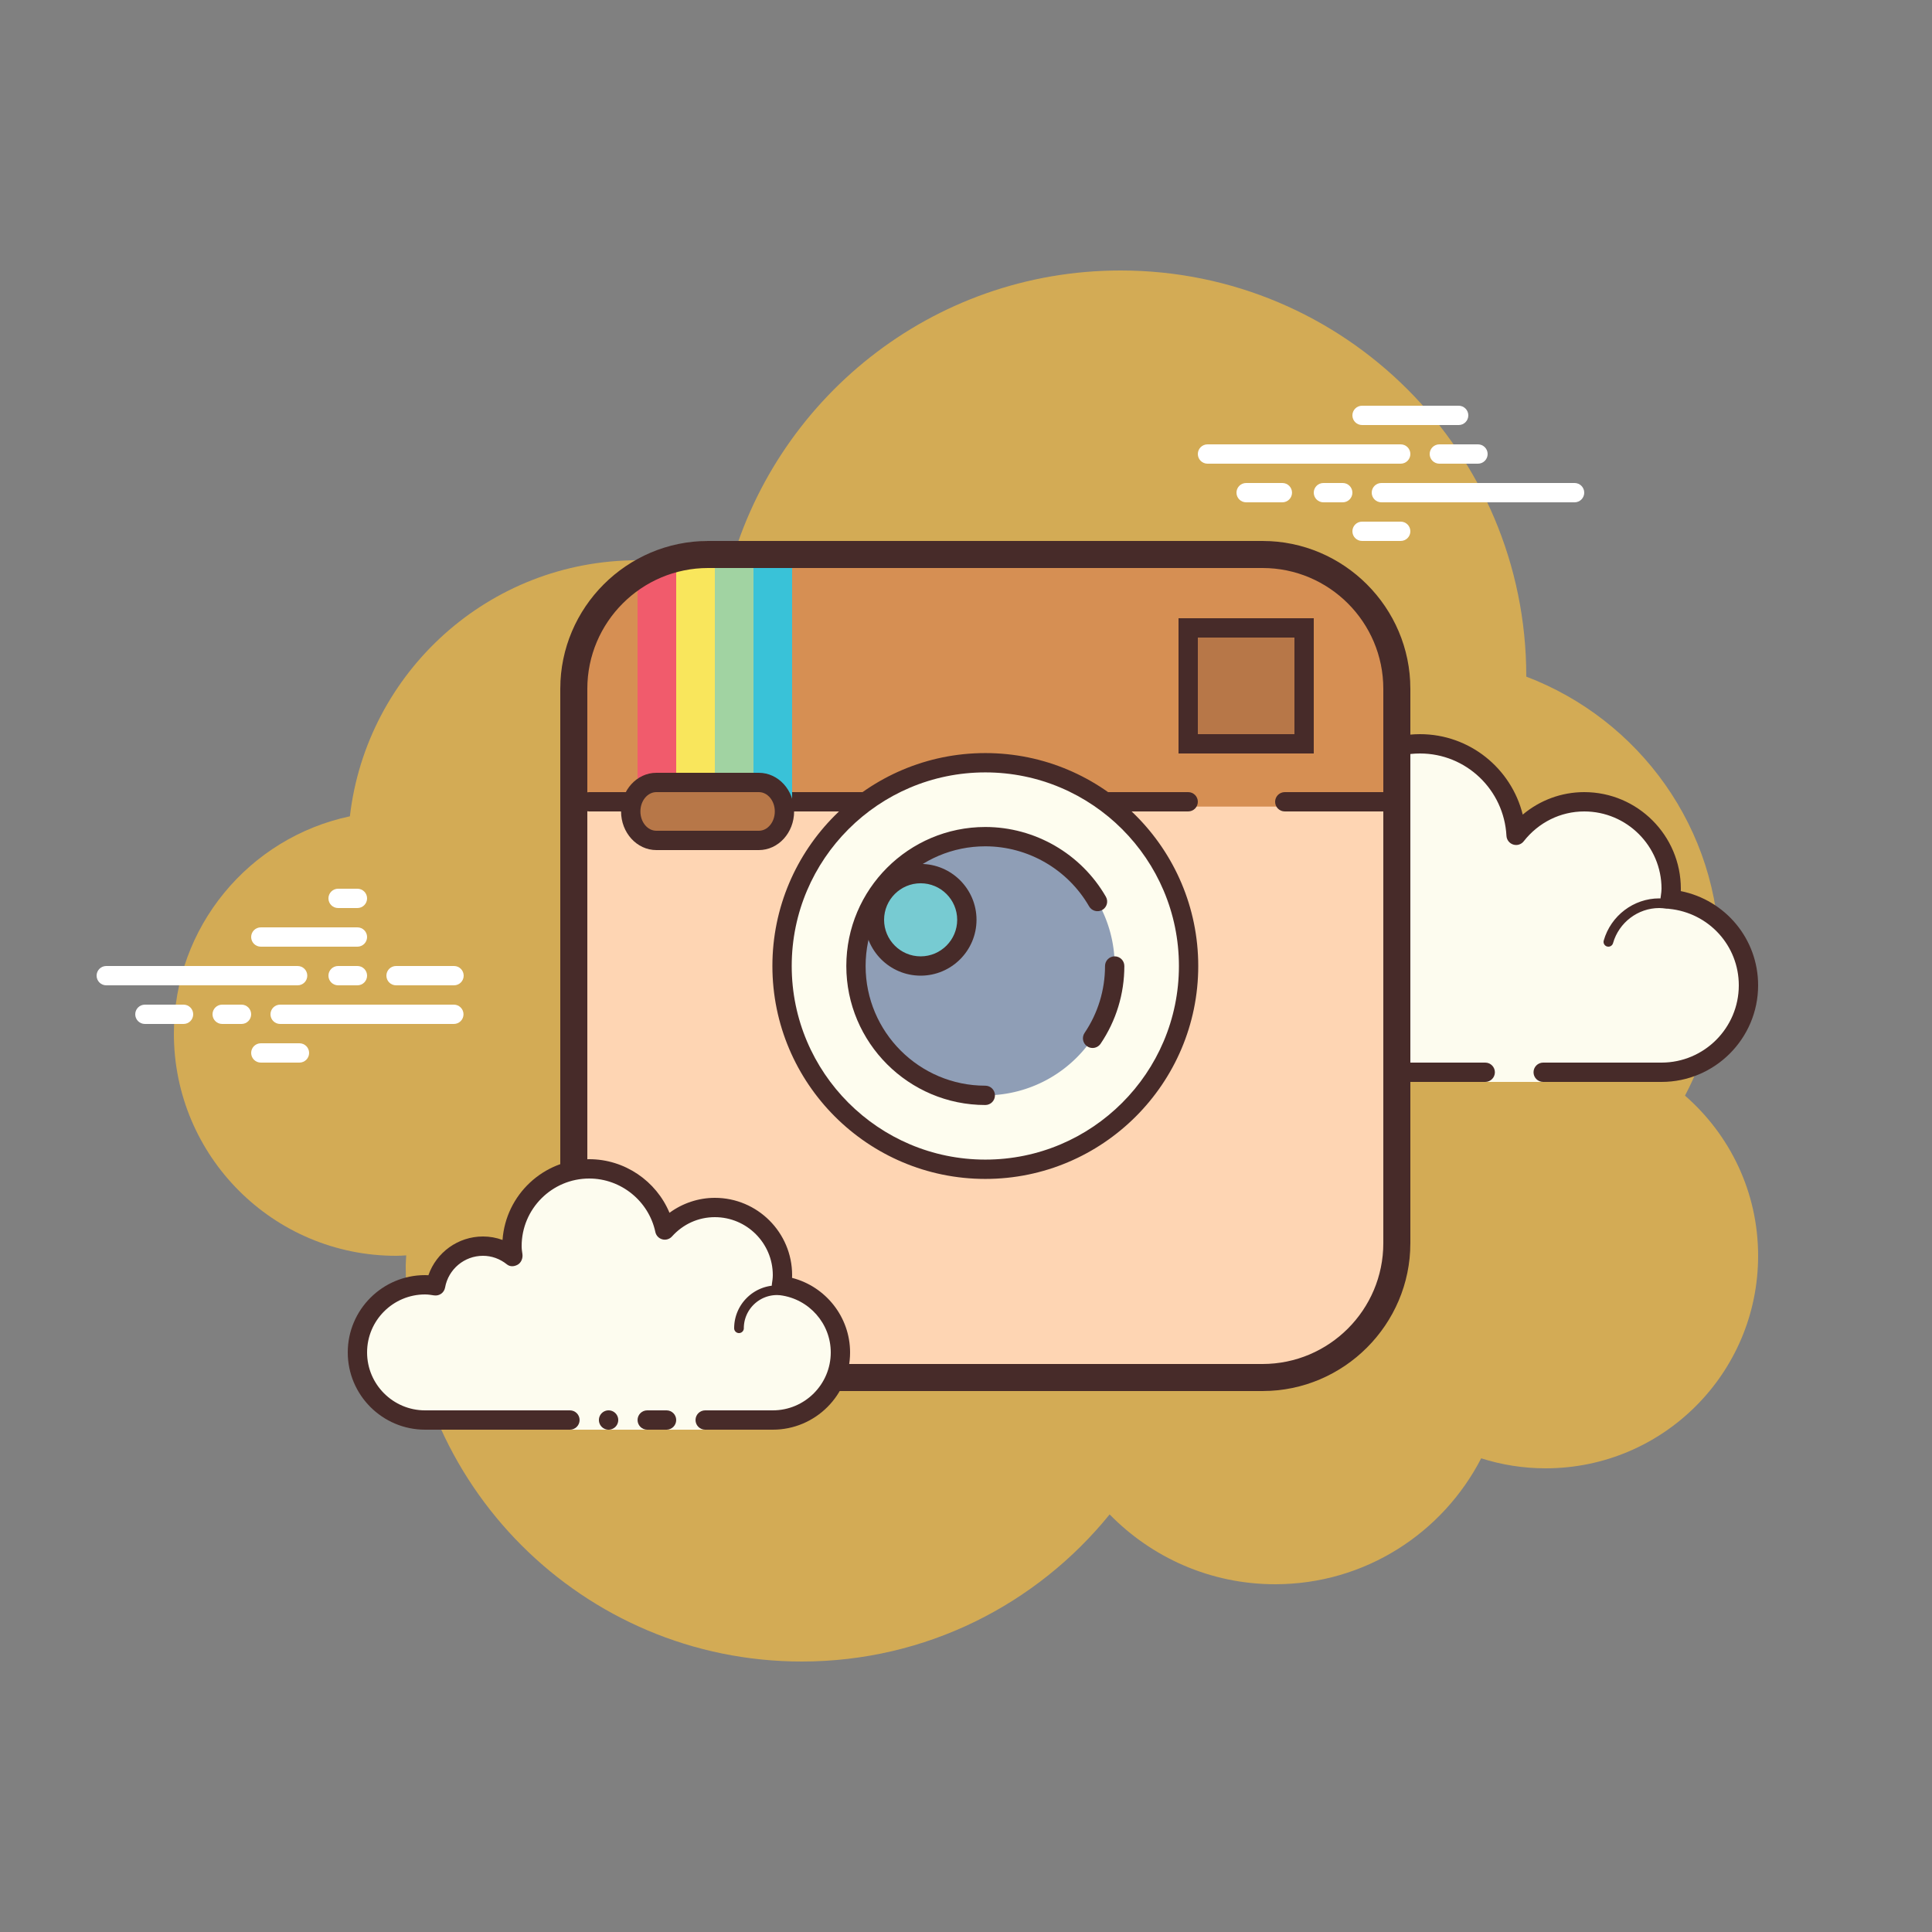 <svg xmlns="http://www.w3.org/2000/svg" viewBox="0 0 100 100" width="200" height="200"><rect x="0" y="0" width="100" height="100" fill="#808080" stroke="none"/><path fill="#d3ab55" d="M87.215,56.71C88.35,54.555,89,52.105,89,49.5c0-6.621-4.159-12.257-10.001-14.478 C78.999,35.015,79,35.008,79,35c0-11.598-9.402-21-21-21c-9.784,0-17.981,6.701-20.313,15.757C36.211,29.272,34.638,29,33,29 c-7.692,0-14.023,5.793-14.89,13.252C12.906,43.353,9,47.969,9,53.5C9,59.851,14.149,65,20.5,65c0.177,0,0.352-0.012,0.526-0.022 C21.022,65.153,21,65.324,21,65.5C21,76.822,30.178,86,41.5,86c6.437,0,12.175-2.972,15.934-7.614C59.612,80.611,62.64,82,66,82 c4.65,0,8.674-2.65,10.666-6.518C77.718,75.817,78.837,76,80,76c6.075,0,11-4.925,11-11C91,61.689,89.53,58.727,87.215,56.71z"/><path fill="#fdfcef" d="M79.875,55.5c0,0,3.64,0,6.125,0s4.5-2.015,4.5-4.5c0-2.333-1.782-4.229-4.055-4.455 C86.467,46.364,86.5,46.187,86.5,46c0-2.485-2.015-4.5-4.5-4.5c-1.438,0-2.703,0.686-3.527,1.736 C78.333,40.6,76.171,38.5,73.5,38.5c-2.761,0-5,2.239-5,5c0,0.446,0.077,0.87,0.187,1.282C68.045,44.005,67.086,43.5,66,43.5 c-1.781,0-3.234,1.335-3.455,3.055C62.364,46.533,62.187,46.5,62,46.5c-2.485,0-4.5,2.015-4.5,4.5s2.015,4.5,4.5,4.5s9.5,0,9.5,0 h5.375V56h3V55.5z"/><path fill="#472b29" d="M73.5,38c-3.033,0-5.5,2.467-5.5,5.5c0,0.016,0,0.031,0,0.047C67.398,43.192,66.71,43,66,43 c-1.831,0-3.411,1.261-3.858,3.005C62.095,46.002,62.048,46,62,46c-2.757,0-5,2.243-5,5s2.243,5,5,5h14.875 c0.276,0,0.5-0.224,0.5-0.5s-0.224-0.5-0.5-0.5H62c-2.206,0-4-1.794-4-4s1.794-4,4-4c0.117,0,0.23,0.017,0.343,0.032l0.141,0.019 c0.021,0.003,0.041,0.004,0.062,0.004c0.246,0,0.462-0.185,0.495-0.437C63.232,45.125,64.504,44,66,44 c0.885,0,1.723,0.401,2.301,1.1c0.098,0.118,0.241,0.182,0.386,0.182c0.078,0,0.156-0.018,0.228-0.056 c0.209-0.107,0.314-0.346,0.254-0.573C69.054,44.218,69,43.852,69,43.5c0-2.481,2.019-4.5,4.5-4.5 c2.381,0,4.347,1.872,4.474,4.263c0.011,0.208,0.15,0.387,0.349,0.45c0.05,0.016,0.101,0.024,0.152,0.024 c0.15,0,0.296-0.069,0.392-0.192C79.638,42.563,80.779,42,82,42c2.206,0,4,1.794,4,4c0,0.117-0.017,0.23-0.032,0.343l-0.019,0.141 c-0.016,0.134,0.022,0.268,0.106,0.373c0.084,0.105,0.207,0.172,0.34,0.185C88.451,47.247,90,48.949,90,51c0,2.206-1.794,4-4,4 h-6.125c-0.276,0-0.5,0.224-0.5,0.5s0.224,0.5,0.5,0.5H86c2.757,0,5-2.243,5-5c0-2.397-1.689-4.413-4.003-4.877 C86.999,46.082,87,46.041,87,46c0-2.757-2.243-5-5-5c-1.176,0-2.293,0.416-3.183,1.164C78.219,39.76,76.055,38,73.5,38L73.5,38z"/><path fill="#472b29" d="M72 45c-1.403 0-2.609.999-2.913 2.341C68.72 47.119 68.301 47 67.875 47c-1.202 0-2.198.897-2.353 2.068C65.319 49.022 65.126 49 64.938 49c-1.529 0-2.811 1.2-2.918 2.732C62.01 51.87 62.114 51.99 62.251 52c.006 0 .012 0 .018 0 .13 0 .24-.101.249-.232.089-1.271 1.151-2.268 2.419-2.268.229 0 .47.042.738.127.022.007.045.01.067.01.055 0 .11-.02.156-.054C65.962 49.537 66 49.455 66 49.375c0-1.034.841-1.875 1.875-1.875.447 0 .885.168 1.231.473.047.041.106.063.165.063.032 0 .063-.006.093-.019.088-.035.148-.117.155-.212C69.623 46.512 70.712 45.5 72 45.5c.208 0 .425.034.682.107.023.007.047.01.07.01.109 0 .207-.073.239-.182.038-.133-.039-.271-.172-.309C72.517 45.04 72.256 45 72 45L72 45zM85.883 46.5c-1.326 0-2.508.897-2.874 2.182-.038.133.039.271.172.309C83.205 48.997 83.228 49 83.25 49c.109 0 .209-.072.24-.182C83.795 47.748 84.779 47 85.883 47c.117 0 .23.014.342.029.012.002.023.003.035.003.121 0 .229-.092.246-.217.019-.137-.077-.263-.214-.281C86.158 46.516 86.022 46.5 85.883 46.5L85.883 46.5z"/><path fill="#fff" d="M15.405 51H5.5C5.224 51 5 50.776 5 50.5S5.224 50 5.5 50h9.905c.276 0 .5.224.5.5S15.682 51 15.405 51zM18.5 51h-1c-.276 0-.5-.224-.5-.5s.224-.5.5-.5h1c.276 0 .5.224.5.5S18.777 51 18.5 51zM23.491 53H14.5c-.276 0-.5-.224-.5-.5s.224-.5.5-.5h8.991c.276 0 .5.224.5.5S23.767 53 23.491 53zM12.5 53h-1c-.276 0-.5-.224-.5-.5s.224-.5.5-.5h1c.276 0 .5.224.5.5S12.777 53 12.5 53zM9.5 53h-2C7.224 53 7 52.776 7 52.5S7.224 52 7.5 52h2c.276 0 .5.224.5.5S9.777 53 9.5 53zM15.5 55h-2c-.276 0-.5-.224-.5-.5s.224-.5.5-.5h2c.276 0 .5.224.5.5S15.776 55 15.5 55zM18.5 46c-.177 0-.823 0-1 0-.276 0-.5.224-.5.5 0 .276.224.5.5.5.177 0 .823 0 1 0 .276 0 .5-.224.5-.5C19 46.224 18.776 46 18.5 46zM18.5 48c-.177 0-4.823 0-5 0-.276 0-.5.224-.5.5 0 .276.224.5.5.5.177 0 4.823 0 5 0 .276 0 .5-.224.5-.5C19 48.224 18.776 48 18.5 48zM23.5 50c-.177 0-2.823 0-3 0-.276 0-.5.224-.5.5 0 .276.224.5.5.5.177 0 2.823 0 3 0 .276 0 .5-.224.5-.5C24 50.224 23.776 50 23.5 50zM72.5 24h-10c-.276 0-.5-.224-.5-.5s.224-.5.5-.5h10c.276 0 .5.224.5.5S72.776 24 72.5 24zM76.5 24h-2c-.276 0-.5-.224-.5-.5s.224-.5.5-.5h2c.276 0 .5.224.5.5S76.776 24 76.5 24zM81.5 26h-10c-.276 0-.5-.224-.5-.5s.224-.5.5-.5h10c.276 0 .5.224.5.5S81.777 26 81.5 26zM69.5 26h-1c-.276 0-.5-.224-.5-.5s.224-.5.5-.5h1c.276 0 .5.224.5.5S69.776 26 69.5 26zM66.375 26H64.5c-.276 0-.5-.224-.5-.5s.224-.5.5-.5h1.875c.276 0 .5.224.5.5S66.651 26 66.375 26zM75.5 22h-5c-.276 0-.5-.224-.5-.5s.224-.5.5-.5h5c.276 0 .5.224.5.5S75.777 22 75.5 22zM72.5 28h-2c-.276 0-.5-.224-.5-.5s.224-.5.5-.5h2c.276 0 .5.224.5.5S72.776 28 72.5 28z"/><g><path fill="#fed5b3" d="M29,64V36c0-4.418,3.582-8,8-8h28c4.418,0,8,3.582,8,8v28c0,4.418-3.582,8-8,8H37 C32.582,72,29,68.418,29,64z"/></g><g><path fill="#d68f53" d="M66.083,28.957H35.917c-3.292,0-5.96,2.668-5.96,5.96v6.833h42.087v-6.833 C72.043,31.625,69.375,28.957,66.083,28.957z"/></g><g><path fill="#472b29" d="M61.5,42h-31c-0.276,0-0.5-0.224-0.5-0.5s0.224-0.5,0.5-0.5h31c0.276,0,0.5,0.224,0.5,0.5 S61.776,42,61.5,42z"/></g><g><path fill="#472b29" d="M72.5,42h-6c-0.276,0-0.5-0.224-0.5-0.5s0.224-0.5,0.5-0.5h6c0.276,0,0.5,0.224,0.5,0.5 S72.776,42,72.5,42z"/></g><g><path fill="#fefdef" d="M51 39.478A10.522 10.522 0 1 0 51 60.522A10.522 10.522 0 1 0 51 39.478Z"/><path fill="#472b29" d="M51,61.021c-6.077,0-11.021-4.944-11.021-11.021S44.923,38.979,51,38.979S62.021,43.923,62.021,50 S57.077,61.021,51,61.021z M51,39.979c-5.525,0-10.021,4.496-10.021,10.021S45.475,60.021,51,60.021S61.021,55.525,61.021,50 S56.525,39.979,51,39.979z"/></g><g><path fill="#f15b6c" d="M35,28.478h-0.044c-1.076,0-1.956,0.88-1.956,1.956V41.87h2V28.478z"/></g><g><path fill="#8f9eb6" d="M51 43.304A6.696 6.696 0 1 0 51 56.696A6.696 6.696 0 1 0 51 43.304Z"/></g><g><path fill="#77cbd2" d="M47.652 45.218A2.391 2.391 0 1 0 47.652 50A2.391 2.391 0 1 0 47.652 45.218Z"/><path fill="#472b29" d="M47.652,50.5c-1.595,0-2.892-1.297-2.892-2.892c0-1.594,1.297-2.891,2.892-2.891 s2.892,1.297,2.892,2.891C50.544,49.203,49.247,50.5,47.652,50.5z M47.652,45.718c-1.043,0-1.892,0.848-1.892,1.891 s0.849,1.892,1.892,1.892s1.892-0.849,1.892-1.892S48.695,45.718,47.652,45.718z"/></g><g><path fill="#b77748" d="M61.5 32.5H67.5V38.5H61.5z"/><path fill="#472b29" d="M68,39h-7v-7h7V39z M62,38h5v-5h-5V38z"/></g><g><path fill="#f9e65c" d="M35 28.957H37V41.392H35z"/></g><g><path fill="#a1d3a2" d="M37 28.957H39V41.392H37z"/></g><g><path fill="#39c2d8" d="M39 28.957H41V41.392H39z"/></g><g><path fill="#472b29" d="M65.348,29.4c3.447,0,6.252,2.805,6.252,6.252v28.696c0,3.448-2.805,6.252-6.252,6.252H36.652 c-3.447,0-6.252-2.805-6.252-6.252V35.652c0-3.448,2.805-6.252,6.252-6.252H65.348 M65.348,28H36.652 C32.443,28,29,31.443,29,35.652v28.696C29,68.557,32.443,72,36.652,72h28.696C69.557,72,73,68.557,73,64.348V35.652 C73,31.443,69.557,28,65.348,28L65.348,28z"/></g><g><path fill="#b77748" d="M39.277,40.5h-5.304c-0.733,0-1.326,0.671-1.326,1.5s0.593,1.5,1.326,1.5h5.304 c0.733,0,1.326-0.671,1.326-1.5S40.01,40.5,39.277,40.5z"/><path fill="#472b29" d="M39.277,44h-5.305c-1.007,0-1.826-0.897-1.826-2s0.819-2,1.826-2h5.305c1.007,0,1.826,0.897,1.826,2 S40.284,44,39.277,44z M33.973,41c-0.455,0-0.826,0.448-0.826,1s0.371,1,0.826,1h5.305c0.455,0,0.826-0.448,0.826-1 s-0.371-1-0.826-1H33.973z"/></g><g><path fill="#472b29" d="M56.552,54.243c-0.097,0-0.194-0.027-0.28-0.086c-0.229-0.154-0.289-0.466-0.134-0.694 c0.691-1.022,1.058-2.221,1.058-3.463c0-0.276,0.224-0.5,0.5-0.5s0.5,0.224,0.5,0.5c0,1.443-0.425,2.834-1.229,4.023 C56.869,54.166,56.712,54.243,56.552,54.243z"/></g><g><path fill="#472b29" d="M51,57.195c-3.968,0-7.195-3.228-7.195-7.195s3.228-7.195,7.195-7.195 c2.566,0,4.958,1.383,6.24,3.609c0.138,0.24,0.056,0.546-0.184,0.684c-0.24,0.135-0.546,0.055-0.684-0.184 c-1.104-1.918-3.163-3.109-5.373-3.109c-3.416,0-6.195,2.779-6.195,6.195s2.779,6.195,6.195,6.195c0.276,0,0.5,0.224,0.5,0.5 S51.276,57.195,51,57.195z"/></g><g><path fill="#fdfcef" d="M36.5,73.5c0,0,1.567,0,3.5,0s3.5-1.567,3.5-3.5c0-1.781-1.335-3.234-3.055-3.455 C40.473,66.366,40.5,66.187,40.5,66c0-1.933-1.567-3.5-3.5-3.5c-1.032,0-1.95,0.455-2.59,1.165 c-0.384-1.808-1.987-3.165-3.91-3.165c-2.209,0-4,1.791-4,4c0,0.191,0.03,0.374,0.056,0.558C26.128,64.714,25.592,64.5,25,64.5 c-1.228,0-2.245,0.887-2.455,2.055C22.366,66.527,22.187,66.5,22,66.5c-1.933,0-3.5,1.567-3.5,3.5s1.567,3.5,3.5,3.5s7.5,0,7.5,0 V74h7V73.5z"/><path fill="#472b29" d="M38.25 69C38.112 69 38 68.888 38 68.75c0-1.223.995-2.218 2.218-2.218.034.009.737-.001 1.244.136.133.036.212.173.176.306-.036.134-.173.213-.306.176-.444-.12-1.1-.12-1.113-.118-.948 0-1.719.771-1.719 1.718C38.5 68.888 38.388 69 38.25 69zM31.5 73A.5.5 0 1 0 31.5 74 .5.5 0 1 0 31.5 73z"/><path fill="#472b29" d="M40,74h-3.5c-0.276,0-0.5-0.224-0.5-0.5s0.224-0.5,0.5-0.5H40c1.654,0,3-1.346,3-3 c0-1.496-1.125-2.768-2.618-2.959c-0.134-0.018-0.255-0.088-0.336-0.196s-0.115-0.244-0.094-0.377C39.975,66.314,40,66.16,40,66 c0-1.654-1.346-3-3-3c-0.85,0-1.638,0.355-2.219,1c-0.125,0.139-0.321,0.198-0.5,0.148c-0.182-0.049-0.321-0.195-0.36-0.379 C33.58,62.165,32.141,61,30.5,61c-1.93,0-3.5,1.57-3.5,3.5c0,0.143,0.021,0.28,0.041,0.418c0.029,0.203-0.063,0.438-0.242,0.54 c-0.179,0.102-0.396,0.118-0.556-0.01C25.878,65.155,25.449,65,25,65c-0.966,0-1.792,0.691-1.963,1.644 c-0.048,0.267-0.296,0.446-0.569,0.405C22.314,67.025,22.16,67,22,67c-1.654,0-3,1.346-3,3s1.346,3,3,3h7.5 c0.276,0,0.5,0.224,0.5,0.5S29.776,74,29.5,74H22c-2.206,0-4-1.794-4-4s1.794-4,4-4c0.059,0,0.116,0.002,0.174,0.006 C22.588,64.82,23.711,64,25,64c0.349,0,0.689,0.061,1.011,0.18C26.176,61.847,28.126,60,30.5,60c1.831,0,3.466,1.127,4.153,2.774 C35.333,62.276,36.155,62,37,62c2.206,0,4,1.794,4,4c0,0.048-0.001,0.095-0.004,0.142C42.739,66.59,44,68.169,44,70 C44,72.206,42.206,74,40,74z"/><path fill="#472b29" d="M34.5,73c-0.159,0-0.841,0-1,0c-0.276,0-0.5,0.224-0.5,0.5c0,0.276,0.224,0.5,0.5,0.5 c0.159,0,0.841,0,1,0c0.276,0,0.5-0.224,0.5-0.5C35,73.224,34.776,73,34.5,73z"/></g></svg>